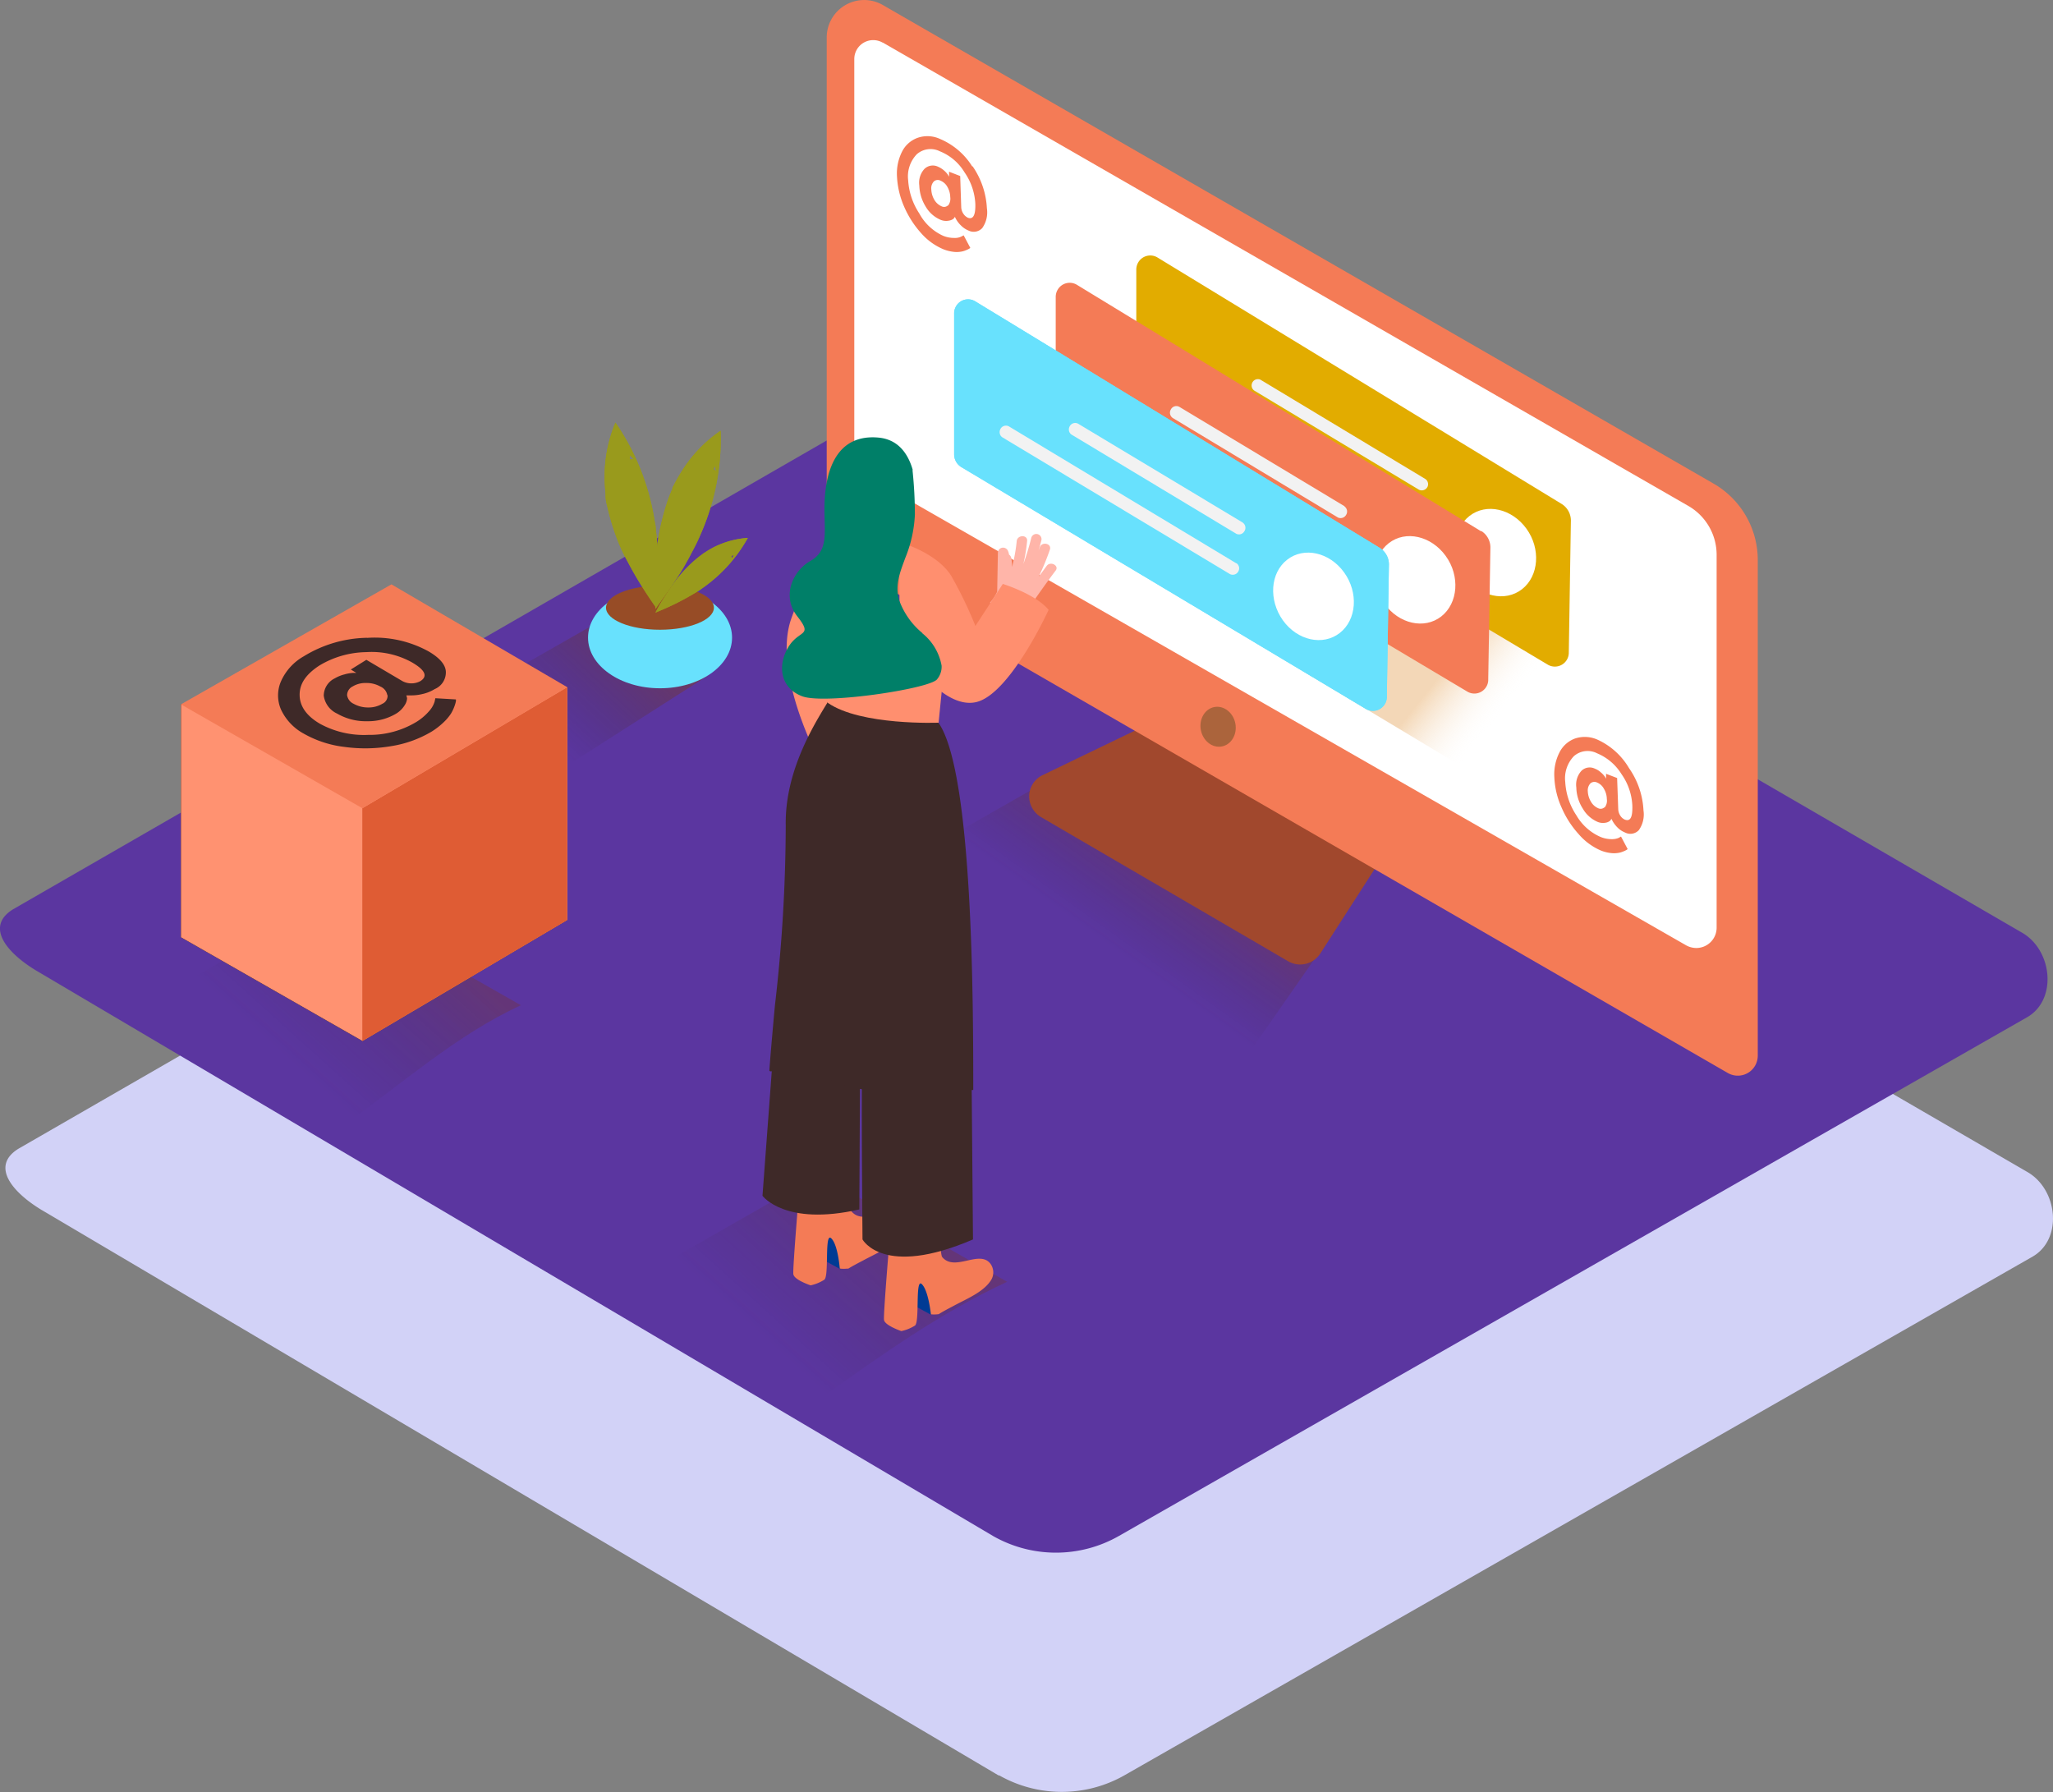 <svg id="Calque_1" data-name="Calque 1" xmlns="http://www.w3.org/2000/svg" xmlns:xlink="http://www.w3.org/1999/xlink" viewBox="0 0 237.48 207.28"><rect x="0" y="0" width="237.48" height="207.28" fill="#808080" stroke="none"/><defs><style>.cls-1{fill:#d2d2f7;}.cls-2{fill:#5b36a0;}.cls-13,.cls-21,.cls-3,.cls-4,.cls-5{isolation:isolate;}.cls-21,.cls-3,.cls-4{opacity:0.25;}.cls-3{fill:url(#Dégradé_sans_nom);}.cls-4{fill:url(#Dégradé_sans_nom_2);}.cls-5{opacity:0.46;fill:url(#Dégradé_sans_nom_3);}.cls-6{fill:#68e1fd;}.cls-7{fill:#974c26;}.cls-8{fill:#999a1c;}.cls-9{fill:#a1482d;}.cls-10{fill:#f47b56;}.cls-11{fill:#fff;}.cls-12{fill:#ab643c;}.cls-13{opacity:0.32;fill:url(#Dégradé_sans_nom_4);}.cls-14{fill:#e2ac00;}.cls-15{fill:#f2f2f2;}.cls-16{fill:#ff8f6f;}.cls-17{fill:#003b94;}.cls-18{fill:#3e2928;}.cls-19{fill:#ffb5a9;}.cls-20{fill:#007f68;}.cls-21{fill:url(#Dégradé_sans_nom_5);}.cls-22,.cls-23{fill-rule:evenodd;}.cls-23{fill:#ff9271;}.cls-24{fill:#df5c34;}</style><linearGradient id="Dégradé_sans_nom" x1="-173.81" y1="-17.66" x2="-174.01" y2="-17.47" gradientTransform="translate(9338.13 733.78) scale(52.93 35.76)" gradientUnits="userSpaceOnUse"><stop offset="0" stop-color="#7f3500"/><stop offset="1" stop-color="#231f20" stop-opacity="0"/></linearGradient><linearGradient id="Dégradé_sans_nom_2" x1="-173.08" y1="-7.26" x2="-173.6" y2="-6.92" gradientTransform="translate(7645.82 329.99) scale(43.55 25.69)" gradientUnits="userSpaceOnUse"><stop offset="0.03" stop-color="#7f3500"/><stop offset="1" stop-color="#231f20" stop-opacity="0"/></linearGradient><linearGradient id="Dégradé_sans_nom_3" x1="-170.82" y1="8.78" x2="-171.41" y2="9.22" gradientTransform="translate(4536.66 -82.19) scale(26.11 17.98)" gradientUnits="userSpaceOnUse"><stop offset="0" stop-color="#843c09" stop-opacity="0.85"/><stop offset="1" stop-color="#231f20" stop-opacity="0"/></linearGradient><linearGradient id="Dégradé_sans_nom_4" x1="-174.2" y1="-16.63" x2="-174.34" y2="-16.69" gradientTransform="translate(11448.01 652.52) scale(64.69 34.67)" gradientUnits="userSpaceOnUse"><stop offset="0" stop-color="#fff" stop-opacity="0"/><stop offset="0.99" stop-color="#dc841e"/></linearGradient><linearGradient id="Dégradé_sans_nom_5" x1="-173.04" y1="-8.12" x2="-173.56" y2="-7.77" gradientTransform="translate(7587.8 325) scale(43.54 26.33)" xlink:href="#Dégradé_sans_nom_2"/></defs><path id="Path-Copy" class="cls-1" d="M115.55,205.38,5.24,140.2c-3.52-2-6.53-5.21-3.11-7.33L112.85,69.08c1.65-1,4.18-1.7,5.87-.72L234.5,135.55c3.52,2,4.15,7.72.65,9.78l-105.06,60a14.67,14.67,0,0,1-14.54,0Z"/><g id="Layer_2" data-name="Layer 2"><g id="Layer_1-2" data-name="Layer 1-2"><g id="Page-1"><g id="Group-4"><g id="mention_isometric-2" data-name="mention isometric-2"><g id="mention_isometric" data-name="mention isometric"><path id="Path" class="cls-2" d="M114.92,177.69,4.61,112.51c-3.52-2-6.53-5.21-3.11-7.33L112.22,41.39c1.65-1,4.18-1.7,5.87-.72l115.78,67.19c3.52,2,4.15,7.72.65,9.78l-105.06,60A14.7,14.7,0,0,1,114.92,177.69Z"/><path id="Path-2" class="cls-3" d="M124,88.69,102.25,101.1s33.53,20.46,40.39,23.34l12.54-18"/><path id="Path-3" class="cls-4" d="M116.5,148.26,94.73,135.87,73,148.29s11.34,6.92,22.18,13.27C102,156.69,108.9,151.77,116.5,148.26Z"/><path id="Path-4" class="cls-5" d="M69.59,71.73,55.78,79.61s1.17,7.22,8,10.11L81.89,78.14"/><ellipse id="Oval" class="cls-6" cx="76.35" cy="73.75" rx="8.33" ry="5.86"/><ellipse id="Oval-2" class="cls-7" cx="76.34" cy="70.29" rx="6.24" ry="2.55"/><path id="Shape" class="cls-8" d="M76.12,66A30.61,30.61,0,0,0,76,62.55l-.09-.9-.06-.58a3,3,0,0,0-.09-.6l-.12-.7a27.47,27.47,0,0,0-4.45-10.89,16.15,16.15,0,0,0-1.25,6.37c0,.65.06,1.29.11,1.9v.37a4.64,4.64,0,0,0,.17.93,27.74,27.74,0,0,0,1,3.45,20.69,20.69,0,0,0,1.35,3c.57,1.09,1.18,2.15,1.85,3.19.51.81,1,1.53,1.49,2.22A41.33,41.33,0,0,0,76.12,66ZM72.84,53.09a1.14,1.14,0,0,0,0-.45c.16.16.32.33.47.5a1.24,1.24,0,0,0-.47,0Z"/><path id="Shape-2" class="cls-8" d="M78.26,66.92a30.06,30.06,0,0,0,1.75-3c.15-.27.28-.53.42-.8l.26-.53.25-.55c.09-.22.19-.44.28-.65a27.52,27.52,0,0,0,2.14-11.57,15.85,15.85,0,0,0-4.5,4.69c-.34.54-.65,1.09-.94,1.65l-.13.24v.1l-.36.87a27.11,27.11,0,0,0-1,3.44,22.45,22.45,0,0,0-.5,3.27c-.11,1.22-.17,2.44-.17,3.67,0,1,0,1.83.06,2.67C76.62,69.3,77.48,68.13,78.26,66.92ZM82.5,54.26a.93.93,0,0,0,.22-.4,4.4,4.4,0,0,0,.12.65A1.07,1.07,0,0,0,82.5,54.26Z"/><path id="Shape-3" class="cls-8" d="M78.21,69.79c.65-.33,1.29-.67,1.93-1.05l.49-.29.31-.2.31-.22.36-.26a17.36,17.36,0,0,0,4.89-5.55,10.25,10.25,0,0,0-3.94,1.08,9.74,9.74,0,0,0-1,.59l-.15.09-.48.36a15,15,0,0,0-1.67,1.52,14.57,14.57,0,0,0-1.32,1.6c-.46.65-.88,1.29-1.29,1.93a16.88,16.88,0,0,0-.83,1.47c.75-.31,1.58-.67,2.39-1.07Zm6.38-5.47a.77.77,0,0,0,.25-.14,1.05,1.05,0,0,1-.16.4.54.54,0,0,0-.09-.25Z"/><path id="Shape-4" class="cls-8" d="M76.12,66A30.61,30.61,0,0,0,76,62.55l-.09-.9-.06-.58a3,3,0,0,0-.09-.6l-.12-.7a27.47,27.47,0,0,0-4.45-10.89,16.15,16.15,0,0,0-1.25,6.37c0,.65.06,1.29.11,1.9v.37a4.64,4.64,0,0,0,.17.93,27.74,27.74,0,0,0,1,3.45,20.69,20.69,0,0,0,1.35,3c.57,1.09,1.18,2.15,1.85,3.19.51.81,1,1.53,1.49,2.22A41.33,41.33,0,0,0,76.12,66ZM72.84,53.09a1.14,1.14,0,0,0,0-.45c.16.16.32.33.47.5a1.24,1.24,0,0,0-.47,0Z"/><path id="Shape-5" class="cls-8" d="M78.26,66.92a30.06,30.06,0,0,0,1.75-3c.15-.27.28-.53.42-.8l.26-.53.25-.55c.09-.22.19-.44.28-.65a27.52,27.52,0,0,0,2.14-11.57,15.85,15.85,0,0,0-4.5,4.69c-.34.54-.65,1.09-.94,1.65l-.13.24v.1l-.36.87a27.11,27.11,0,0,0-1,3.44,22.45,22.45,0,0,0-.5,3.27c-.11,1.22-.17,2.44-.17,3.67,0,1,0,1.83.06,2.67C76.62,69.3,77.48,68.13,78.26,66.92ZM82.5,54.26a.93.93,0,0,0,.22-.4,4.4,4.4,0,0,0,.12.65A1.07,1.07,0,0,0,82.5,54.26Z"/><path id="Shape-6" class="cls-8" d="M78.21,69.79c.65-.33,1.29-.67,1.93-1.05l.49-.29.31-.2.31-.22.36-.26a17.36,17.36,0,0,0,4.89-5.55,10.25,10.25,0,0,0-3.94,1.08,9.74,9.74,0,0,0-1,.59l-.15.09-.48.36a15,15,0,0,0-1.67,1.52,14.57,14.57,0,0,0-1.32,1.6c-.46.65-.88,1.29-1.29,1.93a16.88,16.88,0,0,0-.83,1.47c.75-.31,1.58-.67,2.39-1.07Zm6.38-5.47a.77.77,0,0,0,.25-.14,1.05,1.05,0,0,1-.16.4.54.54,0,0,0-.09-.25Z"/><path id="Path-5" class="cls-9" d="M132.66,83.84l-12,5.79A2.74,2.74,0,0,0,119.05,92a2.8,2.8,0,0,0,1.37,2.51L149,111.18a2.77,2.77,0,0,0,3.73-.9l6.94-10.79"/><path id="Path-6" class="cls-10" d="M198.19,55.92,102.12.58a4.33,4.33,0,0,0-6.49,3.75V61.91A3.62,3.62,0,0,0,97.43,65l102.42,59.1a2.31,2.31,0,0,0,3.16-.82,2.35,2.35,0,0,0,.32-1.18V64.78A10.21,10.21,0,0,0,198.19,55.92Z"/><path id="Path-7" class="cls-11" d="M102.13,4.93,195.3,58.52a6.52,6.52,0,0,1,3.27,5.66v43.16a2.35,2.35,0,0,1-2.41,2.31,2.48,2.48,0,0,1-1.12-.31L100,54.9a2.33,2.33,0,0,1-1.18-2V6.83a2.19,2.19,0,0,1,3.28-1.9Z"/><ellipse id="Oval-3" class="cls-12" cx="140.9" cy="84.06" rx="2.03" ry="2.32" transform="translate(-13.35 28.16) rotate(-10.9)"/><path id="Path-8" class="cls-13" d="M127.17,63.48l43.3,26,21.39-12.43L153.64,54.82"/><path id="Path-9" class="cls-14" d="M180.68,58.31,133.87,29.77a1.61,1.61,0,0,0-2.21.59,1.64,1.64,0,0,0-.22.87V47.49a1.69,1.69,0,0,0,.81,1.47l46.81,27.93a1.61,1.61,0,0,0,2.41-1.4l.24-15.16a2.27,2.27,0,0,0-1-2Z"/><path id="Path-10" class="cls-11" d="M169.48,66.67c1.68,2.35,4.63,3,6.58,1.48s2.19-4.68.51-7-4.63-3-6.59-1.47S167.8,64.33,169.48,66.67Z"/><path id="Path-11" class="cls-15" d="M164.89,55.41l-19.1-11.5a.72.72,0,0,0-.95.39.73.73,0,0,0,.22.86l19.09,11.49a.74.74,0,0,0,1-.4A.73.73,0,0,0,164.89,55.41Z"/><path id="Path-12" class="cls-15" d="M164.1,60.08,137.78,44.24a.72.72,0,0,0-.87.33.72.72,0,0,0,.17.91l26.29,15.85A.75.75,0,0,0,164.1,60Z"/><path id="Path-13" class="cls-10" d="M171.34,61.46,124.55,32.93a1.61,1.61,0,0,0-2.21.59,1.64,1.64,0,0,0-.22.87V50.64a1.69,1.69,0,0,0,.81,1.47L169.74,80a1.6,1.6,0,0,0,2.19-.57,1.57,1.57,0,0,0,.22-.87l.25-15.15a2.25,2.25,0,0,0-1.06-2Z"/><path id="Path-14" class="cls-11" d="M160.14,69.83c1.68,2.34,4.63,3,6.58,1.47s2.19-4.68.51-7-4.63-3-6.59-1.47S158.46,67.48,160.14,69.83Z"/><path id="Path-15" class="cls-15" d="M155.54,58.56l-19.1-11.49a.71.71,0,0,0-1,.29.73.73,0,0,0,.24,1l19.09,11.5a.73.73,0,0,0,.93-.29.72.72,0,0,0-.19-1h0Z"/><path id="Path-16" class="cls-15" d="M154.75,63.26,128.44,47.39a.71.71,0,0,0-.93.29.74.74,0,0,0,.2,1L154,64.48a.75.75,0,0,0,.73-1.29Z"/><path id="Path-17" class="cls-6" d="M159.6,63.37,112.8,34.85a1.6,1.6,0,0,0-2.2.56,1.66,1.66,0,0,0-.23.9V52.56a1.72,1.72,0,0,0,.82,1.46L158,82a1.6,1.6,0,0,0,2.2-.58,1.54,1.54,0,0,0,.22-.86l.24-15.15a2.26,2.26,0,0,0-1-2Z"/><path id="Path-18" class="cls-6" d="M159.6,63.37,112.8,34.85a1.6,1.6,0,0,0-2.2.56,1.66,1.66,0,0,0-.23.9V52.56a1.72,1.72,0,0,0,.82,1.46L158,82a1.6,1.6,0,0,0,2.2-.58,1.54,1.54,0,0,0,.22-.86l.24-15.15a2.26,2.26,0,0,0-1-2Z"/><path id="Path-19" class="cls-11" d="M148.39,71.74c1.68,2.35,4.63,3,6.59,1.47s2.18-4.67.5-7-4.63-3-6.59-1.47S146.73,69.39,148.39,71.74Z"/><path id="Path-20" class="cls-15" d="M143.8,60.47,124.7,49a.72.72,0,0,0-1,.39.73.73,0,0,0,.22.86l19.09,11.49a.71.71,0,0,0,.93-.29.72.72,0,0,0-.19-1h0Z"/><path id="Path-21" class="cls-15" d="M143,65.15,116.69,49.31a.72.72,0,0,0-1,.39.73.73,0,0,0,.22.86L142.27,66.4a.73.73,0,0,0,1-.36.72.72,0,0,0-.23-.89Z"/><path id="Path-22" class="cls-16" d="M98.18,61.78a22.75,22.75,0,0,0-6.63,9.72C89.22,77.93,95,88.44,95,88.44l9.06-7.17"/><path id="Path-23" class="cls-17" d="M97.2,146.8l-2.46-1.35.65-3.52s3.66.35,4,1.65"/><path id="Path-24" class="cls-10" d="M98.1,146.75c.56-.34,1.13-.64,1.71-.94,1.42-.78,3.47-1.59,4.35-3.05a1.67,1.67,0,0,0-.12-1.92c-1.29-1.56-4.1,1-5.55-.73-.28-.34-.41-5.74-.41-5.74l-5.48,1.47s-.93,10.87-.83,11.54,2,1.29,2,1.29a4.76,4.76,0,0,0,1.58-.65c.58-.41,0-5.51.79-4.8s1,3.51,1,3.51a4,4,0,0,0,.91,0Z"/><path id="Path-25" class="cls-17" d="M107.67,152.06l-2.46-1.34.64-3.51s3.66.35,4,1.64"/><path id="Path-26" class="cls-10" d="M108.59,152c.56-.35,1.14-.65,1.71-.95,1.42-.78,3.47-1.58,4.35-3a1.69,1.69,0,0,0-.12-1.93c-1.29-1.56-4.1,1-5.54-.72-.29-.34-.42-5.75-.42-5.75l-5.48,1.48s-.94,10.91-.83,11.55,2,1.28,2,1.28a4.74,4.74,0,0,0,1.58-.64c.57-.42,0-5.52.78-4.8s1.06,3.5,1.06,3.5A4,4,0,0,0,108.59,152Z"/><path id="Path-27" class="cls-18" d="M89.81,116.73,88.2,138.31s2.57,3.55,11.2,1.58l.08-14.55"/><path id="Path-28" class="cls-18" d="M99.77,121c-.18,1.86,0,22.36,0,22.36s2.39,4.47,12.78,0l-.15-17.42"/><path id="Path-29" class="cls-18" d="M89,123.86c.7.49,1-2,1.69-1.6A41.76,41.76,0,0,0,99.22,126h.06a.61.61,0,0,1,.46,0,.55.55,0,0,1,.33.32,47.07,47.07,0,0,0,5.59,1.28c2.43.39,4.43-1.4,6.92-1.53,0-9.53,0-36.65-4-42.44l-12-4c-.06,1-5.83,7.68-5.69,15.83a182.07,182.07,0,0,1-1.24,20.74C89.6,116.64,89,123.34,89,123.86Z"/><path id="Path-30" class="cls-16" d="M109.67,72.66l-1.1,10.93s-9,.36-12.82-2.3V72"/><path id="Path-31" class="cls-19" d="M121.07,65.46l-.92,1.25a28.08,28.08,0,0,0,1.29-3.12c.26-.72-.91-1-1.16-.29l-.14.38c.11-.39.22-.78.32-1.17a.6.6,0,1,0-1.17-.29h0a28.77,28.77,0,0,1-.91,3,19.63,19.63,0,0,0,.43-2.64c.08-.76-1.13-.73-1.2,0a19.27,19.27,0,0,1-.54,3,5.55,5.55,0,0,0-.09-1,.58.58,0,0,0-.26-.43,1.6,1.6,0,0,0-.11-.4.62.62,0,0,0-.67-.4.6.6,0,0,0-.51.58l-.08,4.5a4.94,4.94,0,0,1-.84,1.29A17.18,17.18,0,0,1,116.18,71a16.59,16.59,0,0,1,1.37,1.28c.38-.48.75-1,1.11-1.46l.12-.13q1.6-2.4,3.32-4.68C122.57,65.44,121.52,64.85,121.07,65.46Z"/><path id="Path-32" class="cls-16" d="M104,62.69s4.23,1.14,6,3.86a47,47,0,0,1,2.83,5.85L116,67.54s3.8,1.17,5.3,3c0,0-4.5,9.84-8.43,10.68s-8.09-5.77-8.09-5.77-.86,2.76-.69-.19"/><path id="Path-33" class="cls-20" d="M106.68,73.21A8.79,8.79,0,0,1,104,69.39c-.5-1.73.13-3.25.72-4.86a15.07,15.07,0,0,0,1.11-5,49.1,49.1,0,0,0-.26-5,.81.81,0,0,1,0-.22c-.56-1.9-1.72-3.51-4-3.7-5.91-.5-6.25,6-6.2,8.71s.32,4.46-1.64,5.57-3.38,4-1.5,6.4.19,1.49-1.06,3.59-.92,4.71,1.64,5.66,14.46-.83,15.55-1.93a2.27,2.27,0,0,0,.56-1.61,6.19,6.19,0,0,0-2.23-3.75Z"/><path id="Shape-7" class="cls-10" d="M112.49,19.21a9.41,9.41,0,0,1,1.67,4.89,3.14,3.14,0,0,1-.54,2.28,1.34,1.34,0,0,1-1.6.28,2.61,2.61,0,0,1-.86-.58,3.09,3.09,0,0,1-.55-.7l-.16-.3a1.07,1.07,0,0,1-.15.22,1.2,1.2,0,0,1-.53.22,1.65,1.65,0,0,1-1-.11,3.64,3.64,0,0,1-1.69-1.51,4.91,4.91,0,0,1-.74-2.44,2.36,2.36,0,0,1,.6-1.93,1.39,1.39,0,0,1,1.56-.25,2.67,2.67,0,0,1,.7.44,2.47,2.47,0,0,1,.46.51l.12.21v-.58l1.29.5.12,3.62a1.47,1.47,0,0,0,.24.73,1.31,1.31,0,0,0,.52.47c.62.24.91-.3.87-1.61a7,7,0,0,0-1.25-3.64,5.89,5.89,0,0,0-2.85-2.43,2.41,2.41,0,0,0-2.67.34,3.69,3.69,0,0,0-1,3,7.82,7.82,0,0,0,1.29,3.85,5.93,5.93,0,0,0,2.75,2.58,3.32,3.32,0,0,0,1.28.25,1.73,1.73,0,0,0,.84-.16l.26-.14.77,1.45-.12.09a2.64,2.64,0,0,1-.38.18,2.32,2.32,0,0,1-.65.18,3,3,0,0,1-.85,0,4.6,4.6,0,0,1-1.09-.28A7.07,7.07,0,0,1,106.58,27a11.33,11.33,0,0,1-2-3.11,9.84,9.84,0,0,1-.82-3.46,5.59,5.59,0,0,1,.59-2.9,3.24,3.24,0,0,1,1.83-1.6,3.46,3.46,0,0,1,2.53.13,8.1,8.1,0,0,1,3.77,3.22Zm-2.83,4.58a1.3,1.3,0,0,0,.26-1,2.48,2.48,0,0,0-.34-1.19,1.61,1.61,0,0,0-.78-.7.68.68,0,0,0-.79.1,1.16,1.16,0,0,0-.28.93,2.54,2.54,0,0,0,.36,1.2,1.81,1.81,0,0,0,.82.73.65.65,0,0,0,.75-.11"/><path id="Shape-8" class="cls-10" d="M188.44,88.85a9.32,9.32,0,0,1,1.67,4.89,3.14,3.14,0,0,1-.54,2.28,1.34,1.34,0,0,1-1.6.27,2.58,2.58,0,0,1-.86-.57,3.46,3.46,0,0,1-.55-.71l-.16-.3a1.07,1.07,0,0,1-.15.22,1.1,1.1,0,0,1-.53.23,1.63,1.63,0,0,1-.95-.11,3.64,3.64,0,0,1-1.68-1.52,4.73,4.73,0,0,1-.75-2.44,2.38,2.38,0,0,1,.59-1.93,1.36,1.36,0,0,1,1.56-.25,2.13,2.13,0,0,1,.7.44,2.52,2.52,0,0,1,.47.51l.12.21V89.5l1.28.49.13,3.62a1.46,1.46,0,0,0,.23.72,1.2,1.2,0,0,0,.53.47c.65.25.91-.29.87-1.61a6.85,6.85,0,0,0-1.24-3.63,6.06,6.06,0,0,0-2.84-2.43,2.4,2.4,0,0,0-2.68.33,3.69,3.69,0,0,0-1,3,7.69,7.69,0,0,0,1.29,3.85,6,6,0,0,0,2.78,2.49,3.33,3.33,0,0,0,1.28.26,2,2,0,0,0,.84-.15l.26-.15.77,1.45-.12.09a2.64,2.64,0,0,1-.38.18,2.32,2.32,0,0,1-.65.18,3.1,3.1,0,0,1-.86,0,4.52,4.52,0,0,1-1.08-.28,7.07,7.07,0,0,1-2.57-1.89,11.15,11.15,0,0,1-2-3.12,9.37,9.37,0,0,1-.82-3.45,5.56,5.56,0,0,1,.59-2.89,3.27,3.27,0,0,1,1.83-1.62,3.59,3.59,0,0,1,2.54.13,8.15,8.15,0,0,1,3.68,3.31Zm-2.84,4.57a1.26,1.26,0,0,0,.27-1,2.38,2.38,0,0,0-.34-1.19,1.56,1.56,0,0,0-.77-.71.7.7,0,0,0-.8.1,1.2,1.2,0,0,0-.29.93,2.52,2.52,0,0,0,.37,1.19,1.78,1.78,0,0,0,.82.74.65.65,0,0,0,.74-.11"/><path id="Path-34" class="cls-21" d="M60.25,116.27,38.48,103.88,16.71,116.29s12.11,7.57,22.95,13.92C46.55,125.35,52.66,119.79,60.25,116.27Z"/></g></g><path id="path-6-2" class="cls-22" d="M20.93,81.47v26.94l21,12,23.7-14V79.48"/><path id="path-6-3" class="cls-23" d="M20.93,81.47v26.94l21,12,23.7-14V79.48"/><path id="Path-35" class="cls-24" d="M41.91,93.49v26.93l23.7-14V79.48Z"/><path id="Path-36" class="cls-10" d="M20.93,81.47,45.28,67.59,65.61,79.48l-23.7,14Z"/><path id="Shape-9" class="cls-18" d="M42.47,73.78a12.91,12.91,0,0,1,7.1,1.56c1.25.73,1.93,1.49,2,2.29a2.09,2.09,0,0,1-1.28,2.07,4.69,4.69,0,0,1-1.49.59,5.37,5.37,0,0,1-1.33.14H47a1.89,1.89,0,0,1,.09.34,1.64,1.64,0,0,1-.26.77,3,3,0,0,1-1,1,6.34,6.34,0,0,1-3.35.88A6.61,6.61,0,0,1,39,82.54a2.68,2.68,0,0,1-1.55-2.08,2.25,2.25,0,0,1,1.28-2A4.33,4.33,0,0,1,39.87,78a4.27,4.27,0,0,1,1-.17h.35l-.64-.39,1.8-1.12,4.17,2.46a2.19,2.19,0,0,0,2.08,0c.88-.56.56-1.28-1-2.18a9.61,9.61,0,0,0-5.28-1.17A10.78,10.78,0,0,0,36.91,77c-1.51,1-2.26,2.07-2.25,3.38s.8,2.43,2.36,3.34A10.61,10.61,0,0,0,42.59,85a10.44,10.44,0,0,0,5.51-1.46,6.28,6.28,0,0,0,1.53-1.28,2.94,2.94,0,0,0,.64-1.09l.09-.41,2.38.14v.21a4.23,4.23,0,0,1-.17.58,4.83,4.83,0,0,1-.41.86,5.77,5.77,0,0,1-.85,1,8.48,8.48,0,0,1-1.38,1.07,13.11,13.11,0,0,1-4.66,1.68,17.72,17.72,0,0,1-5.44.09,12.46,12.46,0,0,1-4.67-1.52,6.12,6.12,0,0,1-2.65-2.79,4.09,4.09,0,0,1,0-3.29,6.23,6.23,0,0,1,2.63-2.88,14.41,14.41,0,0,1,7.33-2.14Zm2.33,6.63a1.32,1.32,0,0,0-.8-1A3.2,3.2,0,0,0,42.34,79a2.83,2.83,0,0,0-1.55.4,1.14,1.14,0,0,0-.64,1,1.3,1.3,0,0,0,.75,1,3.39,3.39,0,0,0,1.7.43,3.08,3.08,0,0,0,1.63-.43,1,1,0,0,0,.6-1"/></g></g></g></g></svg>